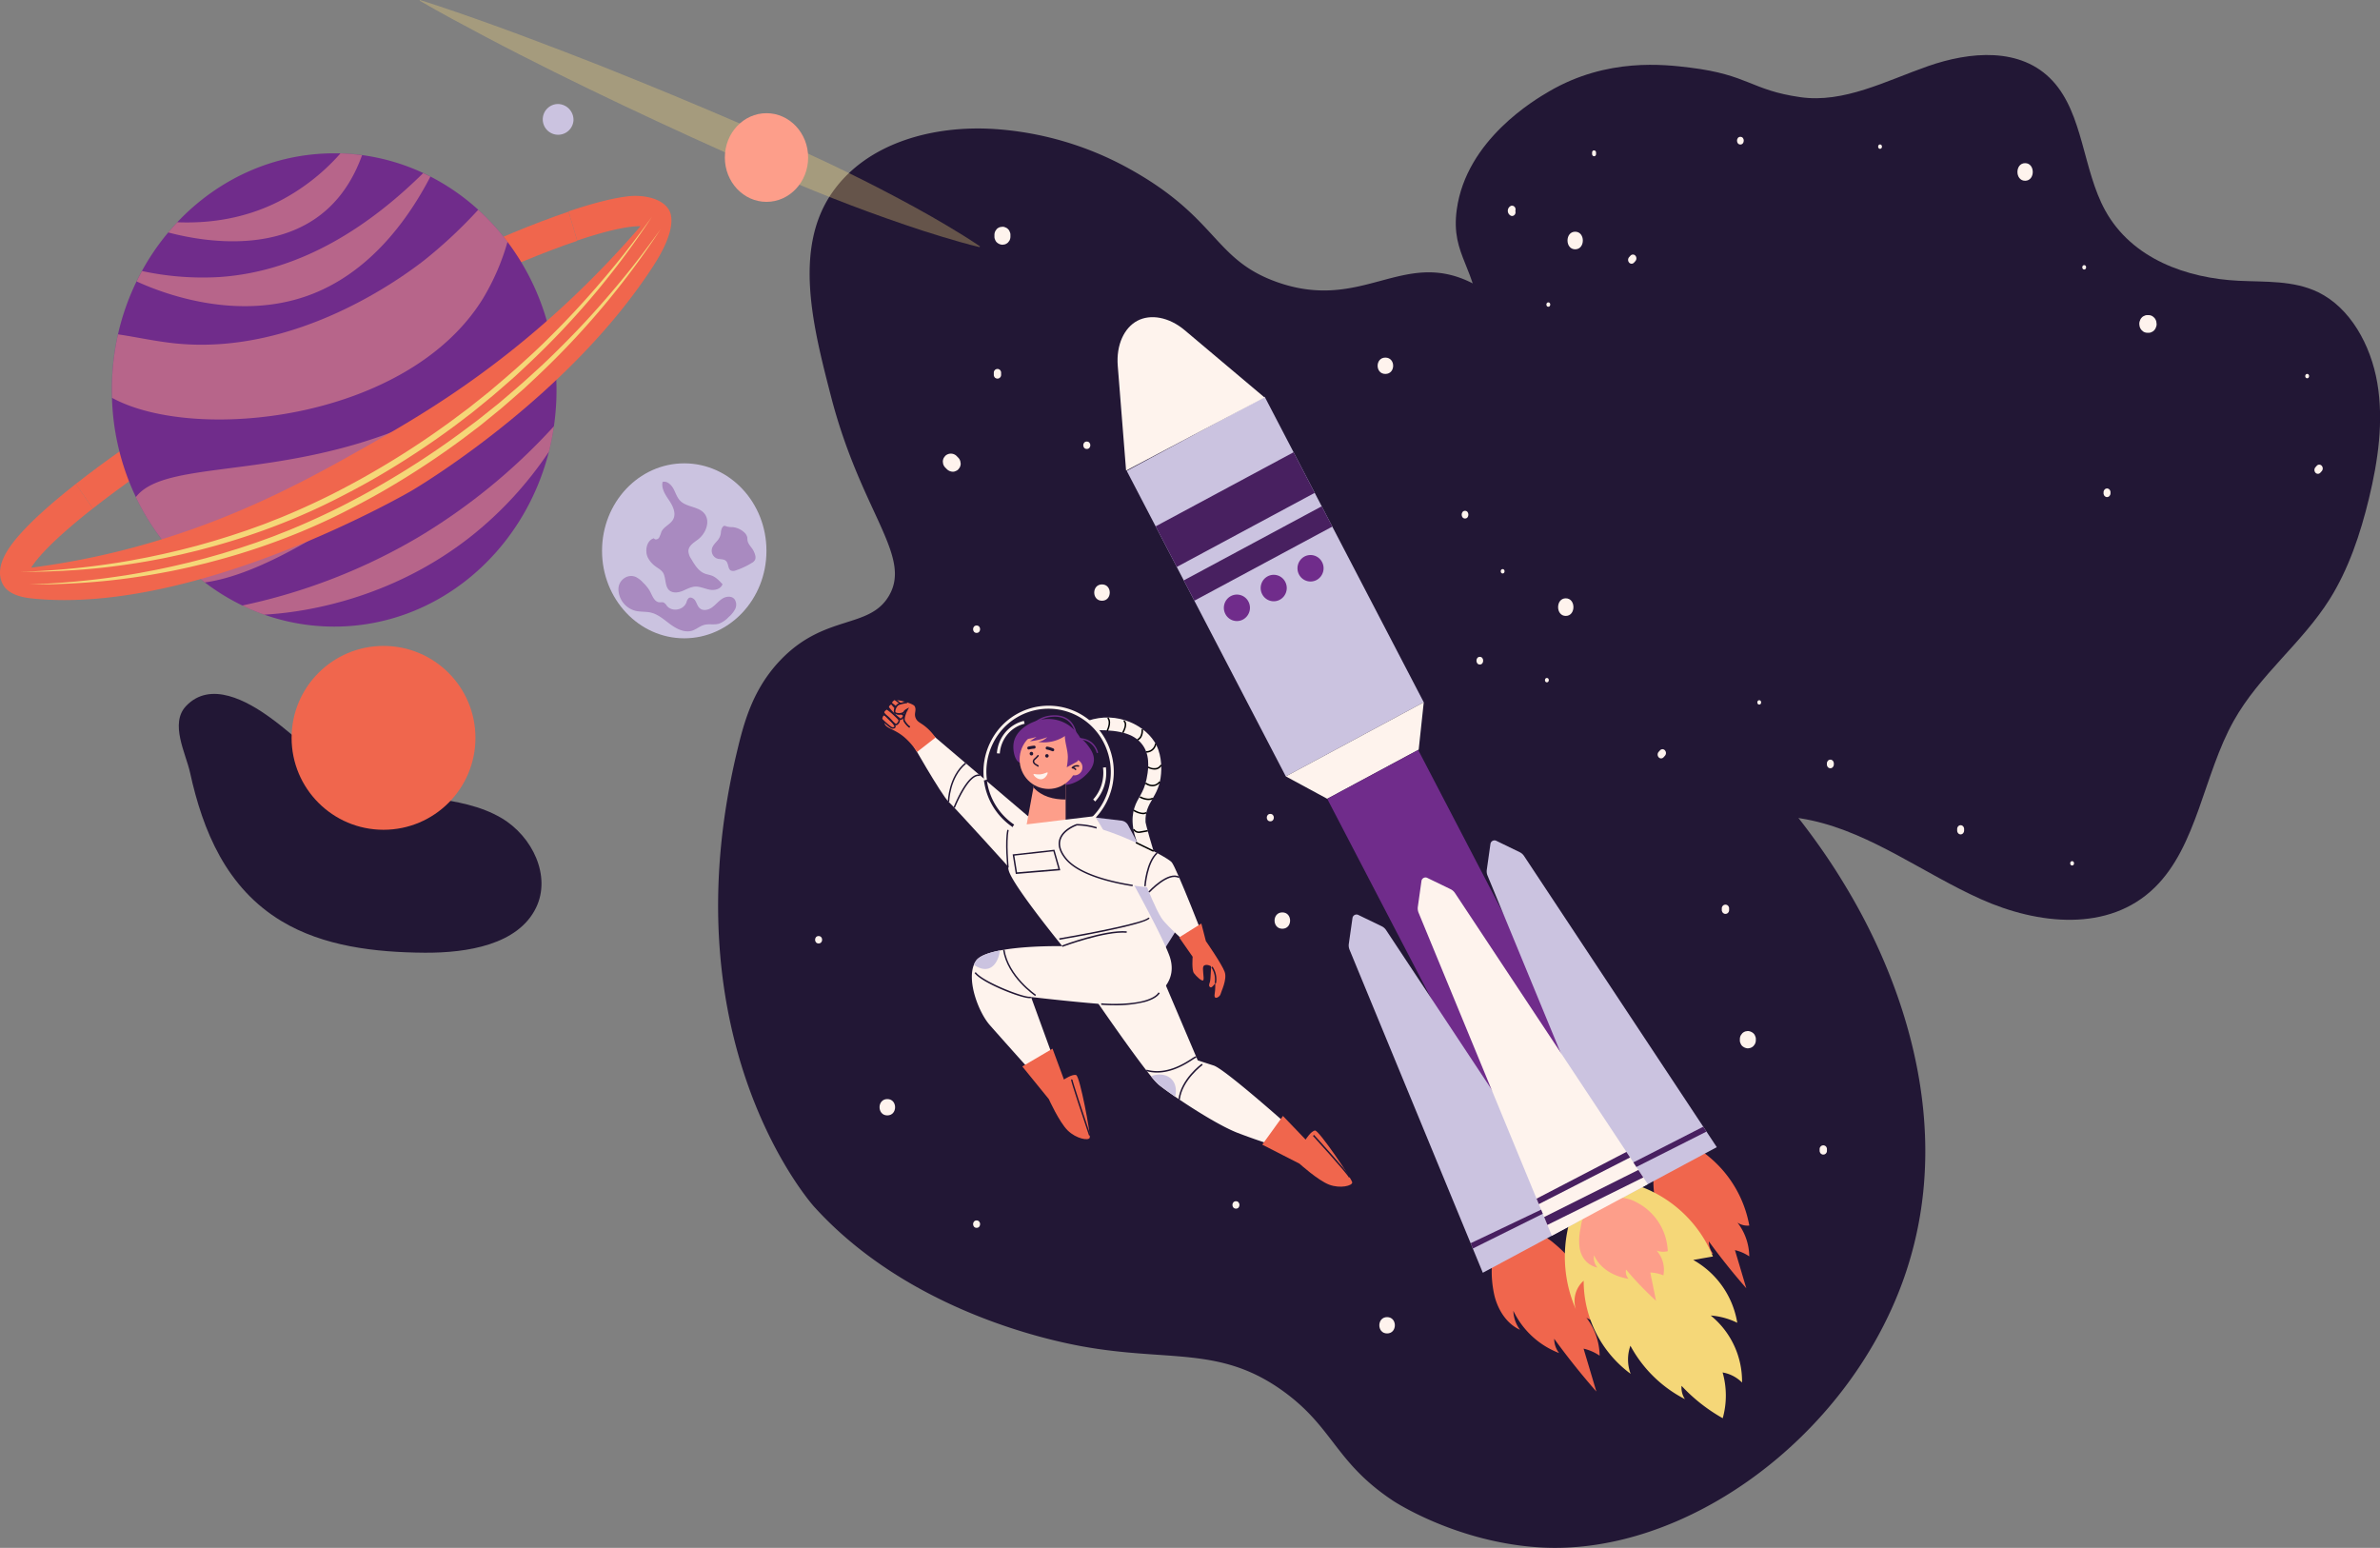 <svg id="Layer_1" data-name="Layer 1" xmlns="http://www.w3.org/2000/svg" viewBox="0 0 1165.54 758"><rect x="0" y="0" width="1165.54" height="758" fill="#808080" stroke="none"/><path d="M366.4,393c3.26-13.6,7.5-30.43,21.41-44.89,21.64-22.49,43.3-14.94,52.95-31.28,11.6-19.65-13.67-40.91-28.35-97.76-8.75-33.9-18.71-72.48.85-100.13,17.25-24.38,49.82-32.69,79.32-30.75a157.64,157.64,0,0,1,65.11,19c44.71,24.5,41.67,45,73.71,56.14,41.38,14.32,61.1-16.54,94.63.11,29.73,14.76,40.76,54.24,46.21,74.67,12,45.08-5.09,56.15,8.81,86,13.4,28.79,33.82,28.27,73.1,65.45,0,0,30.44,28.83,53.77,67.21C918.4,474,970.43,559.62,937.6,651.63,909.81,729.48,830,787.55,758.66,782.72,717.93,780,687.77,760,687.77,760c-28.43-18.84-29.14-35.71-53.58-53.5-31.2-22.72-56.32-14.34-99.4-22.3-15.42-2.85-84.42-17.27-130.6-68.23C404.19,616,332.07,536.38,366.4,393Z" transform="translate(-5.46 -25)" fill="#221735"/><path d="M495.57,206.79a1.29,1.29,0,0,0-.37-.58,1.36,1.36,0,0,0-.57-.38,1.34,1.34,0,0,0-.69-.15l-.48.06a1.83,1.83,0,0,0-.79.47l-.28.37a1.82,1.82,0,0,0-.24.91v1.1a1.38,1.38,0,0,0,.15.7,1.52,1.52,0,0,0,.37.59,1.34,1.34,0,0,0,.58.37,1.26,1.26,0,0,0,.69.16l.47-.06a1.82,1.82,0,0,0,.79-.47c.1-.12.19-.25.28-.37a1.74,1.74,0,0,0,.25-.92v-1.1A1.31,1.31,0,0,0,495.57,206.79Z" transform="translate(-5.46 -25)" fill="#fef3ed"/><path d="M537.69,241.23c-2.31,0-2.31,3.63,0,3.63S540,241.23,537.69,241.23Z" transform="translate(-5.46 -25)" fill="#fef3ed"/><path d="M483.73,331.31c-2.3,0-2.3,3.63,0,3.63S486,331.31,483.73,331.31Z" transform="translate(-5.46 -25)" fill="#fef3ed"/><path d="M627.56,423.58c-2.3,0-2.31,3.63,0,3.63S629.87,423.58,627.56,423.58Z" transform="translate(-5.46 -25)" fill="#fef3ed"/><path d="M406.35,483.39c-2.3,0-2.3,3.63,0,3.63S408.66,483.39,406.35,483.39Z" transform="translate(-5.46 -25)" fill="#fef3ed"/><path d="M610.74,613.25c-2.3,0-2.31,3.63,0,3.63S613,613.25,610.74,613.25Z" transform="translate(-5.46 -25)" fill="#fef3ed"/><path d="M483.73,622.65c-2.3,0-2.3,3.63,0,3.63S486,622.65,483.73,622.65Z" transform="translate(-5.46 -25)" fill="#fef3ed"/><path d="M715,245c-2.3,0-2.3,3.63,0,3.63S717.34,245,715,245Z" transform="translate(-5.46 -25)" fill="#fef3ed"/><path d="M852.08,469.12a1.29,1.29,0,0,0-.37-.58,1.36,1.36,0,0,0-.57-.38,1.34,1.34,0,0,0-.69-.15l-.48.06a1.75,1.75,0,0,0-.78.47c-.1.12-.19.24-.28.37a1.73,1.73,0,0,0-.25.91v.86a1.31,1.31,0,0,0,.16.7,1.67,1.67,0,0,0,.94,1,1.35,1.35,0,0,0,.69.16l.48-.07a1.75,1.75,0,0,0,.78-.47l.28-.36a1.77,1.77,0,0,0,.25-.92v-.86A1.31,1.31,0,0,0,852.08,469.12Z" transform="translate(-5.46 -25)" fill="#fef3ed"/><path d="M772.18,393.94a1.67,1.67,0,0,0-.94-1,1.4,1.4,0,0,0-.69-.16l-.48.07a1.78,1.78,0,0,0-.79.47l-.28.36a1.86,1.86,0,0,0-.24.92v.86a1.41,1.41,0,0,0,.15.7,1.38,1.38,0,0,0,.37.58,1.4,1.4,0,0,0,.58.38,1.34,1.34,0,0,0,.69.15l.47-.06a1.78,1.78,0,0,0,.79-.47l.28-.37a1.82,1.82,0,0,0,.24-.91v-.86A1.41,1.41,0,0,0,772.18,393.94Z" transform="translate(-5.46 -25)" fill="#fef3ed"/><path d="M900,587a1.52,1.52,0,0,0-.37-.59,1.29,1.29,0,0,0-.58-.37,1.26,1.26,0,0,0-.69-.16l-.47.06a1.82,1.82,0,0,0-.79.47c-.1.12-.19.25-.28.37a1.84,1.84,0,0,0-.25.92v.85a1.41,1.41,0,0,0,.16.7,1.67,1.67,0,0,0,.94,1,1.4,1.4,0,0,0,.69.16l.48-.07a1.74,1.74,0,0,0,.79-.47l.28-.36a1.86,1.86,0,0,0,.24-.92v-.85A1.38,1.38,0,0,0,900,587Z" transform="translate(-5.46 -25)" fill="#fef3ed"/><path d="M865,532.36a3.14,3.14,0,0,0-.81-1.29,4.45,4.45,0,0,0-2.79-1.17l-1,.15a3.94,3.94,0,0,0-1.74,1l-.61.81a4,4,0,0,0-.54,2v.53a3,3,0,0,0,.34,1.54,3.08,3.08,0,0,0,.81,1.29,4.45,4.45,0,0,0,2.78,1.17l1-.15a3.94,3.94,0,0,0,1.74-1l.61-.81a4,4,0,0,0,.54-2v-.53A3,3,0,0,0,865,532.36Z" transform="translate(-5.46 -25)" fill="#fef3ed"/><path d="M684.75,670c-5.06,0-5.07,8,0,8S689.83,670,684.75,670Z" transform="translate(-5.46 -25)" fill="#fef3ed"/><path d="M440,563.22c-5.07,0-5.08,8,0,8S445.07,563.22,440,563.22Z" transform="translate(-5.46 -25)" fill="#fef3ed"/><path d="M633.45,471.81c-5.07,0-5.08,8,0,8S638.52,471.81,633.45,471.81Z" transform="translate(-5.46 -25)" fill="#fef3ed"/><path d="M545.13,311.19c-5.06,0-5.07,8,0,8S550.2,311.19,545.13,311.19Z" transform="translate(-5.46 -25)" fill="#fef3ed"/><path d="M741.11,318c-5.07,0-5.07,8,0,8S746.18,318,741.11,318Z" transform="translate(-5.46 -25)" fill="#fef3ed"/><path d="M475.75,250.9a4,4,0,0,0-1-1.76l-.84-.86a4,4,0,0,0-5.57,0l-.61.81a4,4,0,0,0-.54,2c.05.35.09.71.14,1.06a4.12,4.12,0,0,0,1,1.77l.84.85A4.31,4.31,0,0,0,472,256a2.92,2.92,0,0,0,1.51-.34,3,3,0,0,0,1.27-.83l.61-.81a3.94,3.94,0,0,0,.54-2Z" transform="translate(-5.46 -25)" fill="#fef3ed"/><path d="M499.94,138.5a2.86,2.86,0,0,0-.81-1.28,3,3,0,0,0-1.27-.83,2.89,2.89,0,0,0-1.51-.34l-1.05.14a3.89,3.89,0,0,0-1.73,1L493,138a4,4,0,0,0-.54,2v.86a3.13,3.13,0,0,0,.34,1.54,3,3,0,0,0,.82,1.28,4.25,4.25,0,0,0,2.78,1.17l1-.14a3.87,3.87,0,0,0,1.74-1c.21-.27.41-.54.62-.8a4.09,4.09,0,0,0,.53-2V140A3,3,0,0,0,499.94,138.5Z" transform="translate(-5.46 -25)" fill="#fef3ed"/><path d="M683.91,200.12c-5.06,0-5.07,8,0,8S689,200.12,683.91,200.12Z" transform="translate(-5.46 -25)" fill="#fef3ed"/><path d="M737.36,659.64c1.78,7,6,13.66,12.5,16.57a16.07,16.07,0,0,1-3.27-9.27A41.28,41.28,0,0,0,769,687.61a11.28,11.28,0,0,1-2.41-7q9.72,13.39,20.64,25.83l-6.26-21a23,23,0,0,1,7.86,3.45,31,31,0,0,0-6.5-18.64,10,10,0,0,0,6.53,1.64,63.77,63.77,0,0,0-22.31-38,27.55,27.55,0,0,0-9.17-5.31c-6-1.82-12.71.19-17.26,4.42S736,640.73,736,646.38A52.76,52.76,0,0,0,737.36,659.64Z" transform="translate(-5.46 -25)" fill="#f0664d"/><path d="M816.39,614.29c1.58,6.19,5.34,12.13,11.1,14.7a14.24,14.24,0,0,1-2.9-8.22,36.62,36.62,0,0,0,19.89,18.35,10,10,0,0,1-2.15-6.19q8.64,11.88,18.33,22.93l-5.55-18.66a20.55,20.55,0,0,1,7,3.06,27.48,27.48,0,0,0-5.78-16.55,8.83,8.83,0,0,0,5.8,1.45,56.72,56.72,0,0,0-19.8-33.73,24.46,24.46,0,0,0-8.15-4.71c-5.32-1.62-11.29.17-15.33,3.92s-3.66,6.85-3.67,11.87A47.55,47.55,0,0,0,816.39,614.29Z" transform="translate(-5.46 -25)" fill="#f0664d"/><path d="M777.21,666.18a13.18,13.18,0,0,1,3.81-14,56.48,56.48,0,0,0,23,45.59,20,20,0,0,1-.11-13.76,63,63,0,0,0,26.72,26.17,10.09,10.09,0,0,1-1.67-6.52,83.79,83.79,0,0,0,20.16,15.85,41.21,41.21,0,0,0-.06-22.41,17.64,17.64,0,0,1,9.52,4.94,41.52,41.52,0,0,0-15.34-32.82,35.43,35.43,0,0,1,13,3.56A43.31,43.31,0,0,0,834.67,642l9.66-1.69a61.47,61.47,0,0,0-34.15-33.77c-2.63-1-5.47-1.87-8.25-1.4a17.65,17.65,0,0,0-6.09,2.73q-6.55,4.06-12.81,8.6c-3.15,2.28-8.41,4.76-9.4,8.73a64.36,64.36,0,0,0-.8,26.65A63.23,63.23,0,0,0,777.21,666.18Z" transform="translate(-5.46 -25)" fill="#f5d778"/><polygon points="619.35 194.29 697.25 343.91 629.69 380.2 551.79 230.59 619.35 194.29" fill="#cbc3e0"/><polygon points="697.25 343.91 629.69 380.2 649.97 391.17 694.76 367.11 697.25 343.91" fill="#fef3ed"/><path d="M562.46,182.08h0c-6.38,3.37-10.44,11.71-9.61,22.09l4.08,51.27,67.81-35.79-39-32.86C577.89,180.14,568.84,178.71,562.46,182.08Z" transform="translate(-5.46 -25)" fill="#fef3ed"/><polygon points="782.62 536.48 738.09 560.4 649.97 391.17 694.51 367.25 782.62 536.48" fill="#702c8b"/><path d="M667.82,474.45,666,487.21a5.62,5.62,0,0,0,.36,2.87l65.27,158.2,47-25.23L684.26,480.47a5.44,5.44,0,0,0-2.17-1.89L670.55,473A2,2,0,0,0,667.82,474.45Z" transform="translate(-5.46 -25)" fill="#cbc3e0"/><path d="M735.38,438.16l-1.8,12.76a5.51,5.51,0,0,0,.36,2.87L799.21,612l47-25.23L751.82,444.18a5.43,5.43,0,0,0-2.17-1.89l-11.54-5.6A2,2,0,0,0,735.38,438.16Z" transform="translate(-5.46 -25)" fill="#cbc3e0"/><path d="M779,635.84c.67,4.63,3.52,8.74,8.79,9.92a7.21,7.21,0,0,1-1.67-6c2.73,6,8.91,10.21,16.89,11.49a5.09,5.09,0,0,1-1.23-4.54A163.27,163.27,0,0,0,816.45,662l-2.8-13.83a17.42,17.42,0,0,1,6.4,1.39,14,14,0,0,0-3.32-12.14,9.07,9.07,0,0,0,5.47.29,28.06,28.06,0,0,0-14.63-23.57,18.37,18.37,0,0,0-7.32-2.51c-5-.48-11.07,1.78-15.56,5.31s-4.56,5.91-5.27,9.85A28.47,28.47,0,0,0,779,635.84Z" transform="translate(-5.46 -25)" fill="#fd9e8a"/><path d="M701.6,456.3l-1.8,12.77a5.63,5.63,0,0,0,.36,2.87l65.27,158.2,47-25.24L718,462.33a5.53,5.53,0,0,0-2.17-1.9l-11.54-5.59A2,2,0,0,0,701.6,456.3Z" transform="translate(-5.46 -25)" fill="#fef3ed"/><polygon points="633.5 221.47 643.85 241.35 576.29 277.64 565.94 257.76 633.5 221.47" fill="#482060"/><polygon points="647.28 247.93 652.46 257.88 584.9 294.17 579.72 284.22 647.28 247.93" fill="#482060"/><path d="M616.85,319.62a6.54,6.54,0,0,1-2.66,8.76,6.33,6.33,0,0,1-8.63-2.7,6.53,6.53,0,0,1,2.66-8.76A6.35,6.35,0,0,1,616.85,319.62Z" transform="translate(-5.46 -25)" fill="#702c8b"/><path d="M634.87,309.94a6.53,6.53,0,0,1-2.66,8.76,6.34,6.34,0,0,1-8.62-2.7,6.52,6.52,0,0,1,2.66-8.76A6.32,6.32,0,0,1,634.87,309.94Z" transform="translate(-5.46 -25)" fill="#702c8b"/><path d="M652.9,300.25a6.54,6.54,0,0,1-2.66,8.77,6.35,6.35,0,0,1-8.63-2.7,6.56,6.56,0,0,1,2.66-8.77A6.35,6.35,0,0,1,652.9,300.25Z" transform="translate(-5.46 -25)" fill="#702c8b"/><polygon points="756.2 595.99 802.33 572.92 804.76 576.6 757.79 599.86 756.2 595.99" fill="#482060"/><polygon points="752.48 586.99 796.49 564.1 798.29 566.82 753.59 589.67 752.48 586.99" fill="#482060"/><polygon points="799.9 569.24 834.11 551.76 835.69 554.15 801.37 571.47 799.9 569.24" fill="#482060"/><polygon points="720.22 608.81 754.71 592.38 755.53 594.39 721.29 611.4 720.22 608.81" fill="#482060"/><path d="M542.2,425.39l12.43,1.48a4.3,4.3,0,0,1,3.3,2.27l25.67,48.11-8.07,12.86Z" transform="translate(-5.46 -25)" fill="#cbc3e0"/><path d="M538.18,390c1.18,1.59,2.84,3.82,3,6.61.16,4-2.93,6.93-4.3,8.23-3.51,3.34-9.51,5.91-13.86,3.77-.73-.36-.46-.39-2.83-2.4-4.93-4.21-9.66-8.17-14.11-7.73a2.69,2.69,0,0,1-1.16,0c-2.46-.75-3.7-6.16-3-9.94,1.26-6.38,8.68-10.66,14.92-11.35a17.83,17.83,0,0,1,17.59,9.09A17.68,17.68,0,0,1,538.18,390Z" transform="translate(-5.46 -25)" fill="#702c8b"/><path d="M502.12,452.61S473.58,421,470,417.62s-19-30.55-19-30.55l5.66-6.79,61.15,52Z" transform="translate(-5.46 -25)" fill="#fef3ed"/><path d="M638.58,578.18l-5.29,9s-3.53-1-8.86-2.8c-3.63-1.21-8.09-2.77-12.84-4.59-7.75-3-19.83-10.45-28.68-16.43h0l-2-1.33c-3.63-2.5-6.53-4.63-8.07-5.88a32,32,0,0,1-3.72-4.1c-.7-.87-1.46-1.84-2.28-2.89-7-9-17.57-24.12-23.44-32.59-2.62-3.78-4.31-6.24-4.31-6.24l34.81-8.65,2.52,5.91,14.85,34.92h0l.74,1.74s2.13.72,7.81,2.54c4.18,1.35,23.06,17.6,32.82,26.16C636.23,576.08,638.58,578.18,638.58,578.18Z" transform="translate(-5.46 -25)" fill="#fef3ed"/><path d="M501.4,430.06a32.43,32.43,0,0,1-14.09-23l1.42-.19a30.92,30.92,0,0,0,13.46,22Z" transform="translate(-5.46 -25)" fill="#221735"/><path d="M518.93,435.42a32.05,32.05,0,0,1-17.53-5.36l.79-1.22a31.7,31.7,0,0,0,3,1.79,29.86,29.86,0,0,0,23.26,1.77A30.4,30.4,0,0,0,546.16,417a31.21,31.21,0,0,0,1.75-23.63,30.61,30.61,0,0,0-15.21-18A30.29,30.29,0,0,0,491.76,389a31.23,31.23,0,0,0-3,17.83l-1.42.19a32.57,32.57,0,0,1,3.18-18.67,31.7,31.7,0,0,1,42.86-14.31,32.06,32.06,0,0,1,15.92,18.8,32.66,32.66,0,0,1-1.83,24.73,31.84,31.84,0,0,1-18.52,16.17A31.31,31.31,0,0,1,518.93,435.42Z" transform="translate(-5.46 -25)" fill="#fef3ed"/><polygon points="521.87 380.05 521.87 403.91 502.75 403.91 507.14 380.05 521.87 380.05" fill="#fd9e8a"/><path d="M527.32,416.54V405.05H512.59l-1,5.59C515.62,415.09,521.42,416.54,527.32,416.54Z" transform="translate(-5.46 -25)" fill="#221735"/><path d="M576.46,507.61a19.78,19.78,0,0,1-3.38,3.59,27.37,27.37,0,0,1-7.11,4.15h0a25.78,25.78,0,0,1-7.28,1.85,114.55,114.55,0,0,1-13.93-.52l-1.3-.1c-14.48-1.16-33.07-3.34-33.07-3.34l9.45,25.93,3.69,10.13-9.59,4.34-6.45-7.21c-5.78-6.46-13.88-15.53-17.35-19.49-5.26-6-11.14-21-7.73-29.5a9.7,9.7,0,0,1,1-1.89c1.61-2.41,6.16-4,11.7-5.1l2-.35c12.47-2.08,28.6-1.76,28.6-1.76s-24.5-30-26.28-37.15a12.23,12.23,0,0,1-.24-1.31.28.28,0,0,0,0-.06c0-.2-.06-.41-.08-.63s-.06-.76-.08-1.16V448c-.32-7.49,2.76-18.21,2.85-18.54h0l6.45-.77,4.64-.56,14.43-1.75,14.43-1.74h0c.1.17,1.55,2.67,3.81,6.64,3.7,6.46,9.57,16.82,15.37,27.45,7.52,13.77,14.91,28,17.27,34.68C580.24,499.19,579.11,503.93,576.46,507.61Z" transform="translate(-5.46 -25)" fill="#fef3ed"/><path d="M532.83,428.83s-14.83,4.87-5.51,16.5,39.87,14.16,39.87,14.16,4.26,10.82,7.11,15.15,14.91,14.49,14.91,14.49l6.75-2.22s-14.25-36.8-16.71-39.69S545.7,428.46,532.83,428.83Z" transform="translate(-5.46 -25)" fill="#fef3ed"/><path d="M560.11,459c-9.53-1.48-26.48-5.19-33.06-13.4-2.75-3.42-3.71-6.62-2.87-9.51,1.51-5.2,8.25-7.48,8.54-7.57l.1,0a35.21,35.21,0,0,1,9.77,1.55l-.18.7a34.81,34.81,0,0,0-9.52-1.52c-.6.21-6.68,2.45-8,7.07-.77,2.65.15,5.62,2.73,8.85,6.43,8,23.19,11.67,32.61,13.13Z" transform="translate(-5.46 -25)" fill="#221735"/><path d="M525.76,488.69l-.24-.68c.85-.32,21.11-7.87,31.74-6.94l-.06.72C546.73,480.89,526,488.61,525.76,488.69Z" transform="translate(-5.46 -25)" fill="#221735"/><path d="M506.1,547.25l13,16s5.07,11.24,9.24,15.34,10.26,5.15,10.79,3.57-4.81-30-6.63-30.67-6,2.17-6,2.17l-5.59-15.12Z" transform="translate(-5.46 -25)" fill="#f0664d"/><path d="M623.62,585.54l18.24,9.33s9.09,8.22,14.52,10.27,11.44.53,11.29-1.13-16.26-25.52-18.19-25.38-4.63,4.43-4.63,4.43l-11.1-11.57Z" transform="translate(-5.46 -25)" fill="#f0664d"/><path d="M454.53,393.27a31.8,31.8,0,0,0-6.16-7.21c-5.3-4.55-9.81-4.26-9.81-7.58,0-1.26,4.83-10.38,6.35-10.52s7.74,1.69,8.43,2.81c1.22,2-.59,3.69.69,6.17.83,1.62,2,1.87,4.19,3.54a24.61,24.61,0,0,1,5.37,5.72Z" transform="translate(-5.46 -25)" fill="#f0664d"/><path d="M438,375s-1.15,1.65-.77,2.2,4.42,4.27,5.19,4.26,1.32-.08,1.32-.79S440.19,375,438,375Z" transform="translate(-5.46 -25)" fill="#f0664d"/><path d="M438.32,374.28c-.55-.95.86-1.81,1.24-2.12s6.2,4.71,6.27,5.58-1.16,2.2-1.7,2.12S439.1,375.62,438.32,374.28Z" transform="translate(-5.46 -25)" fill="#f0664d"/><path d="M440.6,371.64c-.55-.95.85-1.81,1.24-2.12s6.19,4.71,6.27,5.58-1.16,2.2-1.7,2.12S441.38,373,440.6,371.64Z" transform="translate(-5.46 -25)" fill="#f0664d"/><path d="M442.14,369.59c-.55-.95.85-1.81,1.24-2.12s6.19,4.72,6.27,5.58-1.16,2.2-1.7,2.12S442.92,370.93,442.14,369.59Z" transform="translate(-5.46 -25)" fill="#f0664d"/><path d="M449.7,369s-4,.52-4.79,1.39-2.16,3.22-.77,3.93,3.87,0,4.1-.63,1.46-1.26,1.46-1.26-2.08,4-1.38,5.59a10.26,10.26,0,0,0,2.64,3.08Z" transform="translate(-5.46 -25)" fill="#f0664d"/><path d="M442.45,381.85c-1.06,0-5.21-4-5.48-4.41-.48-.69.38-2.06.77-2.62l.11-.16H438c2.37,0,6.09,5.16,6.09,6,0,1.13-1,1.15-1.66,1.16Zm-4.24-6.45a3.06,3.06,0,0,0-.66,1.62c.43.6,4.25,4,4.9,4.11.92,0,1-.15,1-.44C443.33,380.11,440.15,375.68,438.21,375.4Z" transform="translate(-5.46 -25)" fill="#221735"/><path d="M444.18,380.23h-.1c-.72-.1-5.32-4.46-6.06-5.76h0c-.65-1.11.61-2.06,1.15-2.46l.17-.13a.57.57,0,0,1,.58,0c1,.43,6.17,4.79,6.27,5.86a2.78,2.78,0,0,1-1,2A1.7,1.7,0,0,1,444.18,380.23Zm-5.55-6.13a30.94,30.94,0,0,0,5.58,5.41,1.74,1.74,0,0,0,.64-.49,2,2,0,0,0,.63-1.25c-.18-.67-4.8-4.82-5.81-5.24l-.08.06c-.66.49-1.24,1-1,1.51Z" transform="translate(-5.46 -25)" fill="#221735"/><path d="M446.46,377.59h-.1c-.73-.1-5.32-4.46-6.07-5.76h0c-.65-1.12.62-2.06,1.16-2.46l.17-.13a.55.55,0,0,1,.57,0c1,.43,6.18,4.79,6.28,5.86a2.78,2.78,0,0,1-1,1.95A1.72,1.72,0,0,1,446.46,377.59Zm-5.55-6.14a31,31,0,0,0,5.57,5.42,1.88,1.88,0,0,0,.65-.49,2,2,0,0,0,.62-1.25c-.17-.67-4.79-4.82-5.8-5.24l-.08.06c-.67.49-1.24,1-1,1.5Z" transform="translate(-5.46 -25)" fill="#221735"/><path d="M448,375.54h-.1c-.73-.1-5.32-4.46-6.07-5.76-.64-1.11.62-2,1.16-2.46l.17-.13a.6.6,0,0,1,.58,0c1,.43,6.17,4.79,6.27,5.86a2.82,2.82,0,0,1-1,2A1.76,1.76,0,0,1,448,375.54Zm-4.51-7.7-.08.06c-.66.5-1.24,1-1,1.51h0a30.94,30.94,0,0,0,5.58,5.41,1.61,1.61,0,0,0,.64-.49,2,2,0,0,0,.63-1.25C449.12,372.41,444.5,368.26,443.49,367.84Z" transform="translate(-5.46 -25)" fill="#221735"/><path d="M450.75,381.36a10.32,10.32,0,0,1-2.76-3.21c-.51-1.16.23-3.3.82-4.67a.88.88,0,0,0-.23.32,1.63,1.63,0,0,1-1,.79,4.87,4.87,0,0,1-3.6,0,1.39,1.39,0,0,1-.76-1c-.21-1.14.76-2.74,1.43-3.49.82-.91,4.32-1.41,5-1.5l.09.72c-1.5.2-4.07.72-4.57,1.27a4.6,4.6,0,0,0-1.26,2.86.65.65,0,0,0,.38.51,4.14,4.14,0,0,0,2.88,0,1.58,1.58,0,0,0,.73-.42c.27-.74,1.49-1.38,1.63-1.45l1-.51-.52,1c-.56,1.07-1.89,4.11-1.37,5.27a9.9,9.9,0,0,0,2.53,2.94Z" transform="translate(-5.46 -25)" fill="#221735"/><path d="M449.7,369s-4,.52-4.79,1.39-2.16,3.22-.77,3.93,3.87,0,4.1-.63,1.46-1.26,1.46-1.26-2.08,4-1.38,5.59a10.26,10.26,0,0,0,2.64,3.08Z" transform="translate(-5.46 -25)" fill="#f0664d"/><path d="M598.63,496.21s-.24,8.37-.61,9.53-.84,2.28.26,2.76,3.64-4.19,3.64-4.19.6-4.83-.68-5.83S598.63,496.21,598.63,496.21Z" transform="translate(-5.46 -25)" fill="#f0664d"/><path d="M582.92,484.06l6.61,9.48s-.54,6.43.61,8,4.11,4.38,4.63,3.43-.67-5.72.07-6.82,3.21-.68,4.48.72,1.62,9.17,1,12.8,2.64,1.35,2.85.23,3.37-7.17,2.05-10.94S596,485.86,596,485.86l-2.22-8.61Z" transform="translate(-5.46 -25)" fill="#f0664d"/><ellipse cx="513.54" cy="371.92" rx="14.21" ry="14.43" fill="#fd9e8a"/><path d="M511.44,394.21a.84.84,0,0,1-1,.73.87.87,0,0,1-.72-1,.85.85,0,1,1,1.68.25Z" transform="translate(-5.46 -25)" fill="#221735"/><path d="M519,395.3a.85.85,0,1,1-.72-1A.85.85,0,0,1,519,395.3Z" transform="translate(-5.46 -25)" fill="#221735"/><path d="M535.52,401.3a3.9,3.9,0,0,1-4.4,3.36,3.94,3.94,0,0,1-3.3-4.48,3.89,3.89,0,1,1,7.7,1.12Z" transform="translate(-5.46 -25)" fill="#fd9e8a"/><path d="M533.66,399.76a3.48,3.48,0,0,0-3.33,1,.36.36,0,0,0,.23.58,1.88,1.88,0,0,1,1.34.64.35.35,0,0,0,.5.07.37.37,0,0,0,.08-.5,2.71,2.71,0,0,0-1.06-.75,2.81,2.81,0,0,1,2.14-.3.36.36,0,0,0,.4-.31A.37.37,0,0,0,533.66,399.76Z" transform="translate(-5.46 -25)" fill="#221735"/><path d="M511.6,404.12c.12-.34,1.2.29,3.25.09,2.31-.22,3.41-1.26,3.65-.88s-.92,2.88-2.81,3.26C513.53,407,511.42,404.65,511.6,404.12Z" transform="translate(-5.46 -25)" fill="#fef3ed"/><path d="M514,399.78c-.44-.31-.94-.53-1.37-.85a1.39,1.39,0,0,1-.68-1.19c.06-.48.59-.81.91-1.11a13.47,13.47,0,0,0,1.21-1.29c.29-.35-.21-.87-.51-.51a13.8,13.8,0,0,1-1.4,1.46,2.15,2.15,0,0,0-.93,1.52c0,1.42,1.47,1.93,2.41,2.6C514,400.68,514.36,400.05,514,399.78Z" transform="translate(-5.46 -25)" fill="#221735"/><path d="M511.93,390.14a21.46,21.46,0,0,0-2.87.47.75.75,0,0,0-.5.9.73.73,0,0,0,.88.5c.44-.1.87-.19,1.31-.26l.33-.06.16,0h0l.68-.08a.78.78,0,0,0,.5-.21.73.73,0,0,0,.21-.52A.72.72,0,0,0,511.93,390.14Z" transform="translate(-5.46 -25)" fill="#221735"/><path d="M511.29,391.66Z" transform="translate(-5.46 -25)" fill="#221735"/><path d="M521.39,391.57a13,13,0,0,0-2.93-.93.76.76,0,0,0-.55.07.73.73,0,0,0,.17,1.33,12.63,12.63,0,0,1,1.38.34c.22.07.44.14.66.23l.33.13.15.06c-.19-.06,0,0,.06,0a.72.72,0,0,0,1-.26A.75.75,0,0,0,521.39,391.57Z" transform="translate(-5.46 -25)" fill="#221735"/><path d="M551.23,517.31c-2.32,0-4.55-.09-6.52-.26l.06-.72c6.27.52,15.23.31,21.08-1.32s6.89-3.95,6.91-4l.66.28c0,.11-1.15,2.67-7.38,4.4A59.46,59.46,0,0,1,551.23,517.31Z" transform="translate(-5.46 -25)" fill="#221735"/><path d="M498.76,449.93c-.05-.51-1.29-12.62,0-18.59l.69.16c-1.27,5.85,0,18.23,0,18.36Z" transform="translate(-5.46 -25)" fill="#221735"/><path d="M495.08,394l-1.43-.11a18,18,0,0,1,4.62-10.79,17.25,17.25,0,0,1,8.62-5.09l.34,1.41a15.84,15.84,0,0,0-7.92,4.67A16.52,16.52,0,0,0,495.08,394Z" transform="translate(-5.46 -25)" fill="#fef3ed"/><path d="M541.81,417.5l-1-1a19.38,19.38,0,0,0,3.89-6.59,19.92,19.92,0,0,0,.93-9l1.41-.19a21.29,21.29,0,0,1-1,9.71A21,21,0,0,1,541.81,417.5Z" transform="translate(-5.46 -25)" fill="#fef3ed"/><path d="M601,506.49l-.7-.1a10.5,10.5,0,0,0-1.61-7.61l.55-.47A11.11,11.11,0,0,1,601,506.49Z" transform="translate(-5.46 -25)" fill="#221735"/><path d="M568.4,462.08l-.52-.5c.4-.43,9.74-10.44,15.22-7.21l-.36.63C577.75,452.06,568.5,462,568.4,462.08Z" transform="translate(-5.46 -25)" fill="#221735"/><path d="M566.54,459l-.71-.05c0-.48.83-11.75,6-16.5l.48.55C567.36,447.54,566.55,458.89,566.54,459Z" transform="translate(-5.46 -25)" fill="#221735"/><path d="M470.34,417.62h-.71c0-.13.22-12.34,8.51-19.14l.45.56C470.56,405.63,470.34,417.51,470.34,417.62Z" transform="translate(-5.46 -25)" fill="#221735"/><path d="M473.1,420.62l-.67-.27c.28-.72,6.94-17.5,13-16l-.17.71c-2.78-.69-5.93,3.53-8.07,7.18A67.83,67.83,0,0,0,473.1,420.62Z" transform="translate(-5.46 -25)" fill="#221735"/><path d="M524.3,485.21l-.11-.72c16.83-2.86,42.35-7.94,43.64-10.17l.62.37C566.57,477.93,528.63,484.48,524.3,485.21Z" transform="translate(-5.46 -25)" fill="#221735"/><path d="M512.41,512.74c-.14-.09-13.74-9.35-15.73-22.57l.71-.11c1.94,12.9,15.28,22,15.41,22.08Z" transform="translate(-5.46 -25)" fill="#221735"/><path d="M509.59,513.8h-.3c-4.81-.3-23.13-7.6-26.55-12.3l.57-.43c3.14,4.3,20.78,11.43,25.73,12,.9.1,1.07,0,1.07,0l.52.5A1.38,1.38,0,0,1,509.59,513.8Z" transform="translate(-5.46 -25)" fill="#221735"/><path d="M572.14,550.25a20.22,20.22,0,0,1-5.35-.72l.19-.7c9.47,2.61,18-2.83,22.09-5.44a10.2,10.2,0,0,1,2.16-1.21l.17.7a12,12,0,0,0-1.95,1.13C586.05,546.18,579.66,550.25,572.14,550.25Z" transform="translate(-5.46 -25)" fill="#221735"/><path d="M583.27,563.43l-.71-.09c1.18-9.85,11-17.13,11.46-17.43l.42.59C594.34,546.57,584.42,553.9,583.27,563.43Z" transform="translate(-5.46 -25)" fill="#221735"/><path d="M538.8,581.13c-2.71-8-9-26.78-8.84-27.56l.7.15c.06.9,5.3,16.75,8.81,27.17Z" transform="translate(-5.46 -25)" fill="#221735"/><path d="M666.07,601.66c-1.26-2.44-17.47-20.22-17.63-20.4l.53-.5c.67.74,16.43,18,17.73,20.56Z" transform="translate(-5.46 -25)" fill="#221735"/><path d="M450.75,381.36a10.32,10.32,0,0,1-2.76-3.21c-.51-1.16.23-3.3.82-4.67a.88.88,0,0,0-.23.32,1.63,1.63,0,0,1-1,.79,4.87,4.87,0,0,1-3.6,0,1.39,1.39,0,0,1-.76-1c-.21-1.14.76-2.74,1.43-3.49.82-.91,4.32-1.41,5-1.5l.09.72c-1.5.2-4.07.72-4.57,1.27a4.6,4.6,0,0,0-1.26,2.86.65.65,0,0,0,.38.51,4.14,4.14,0,0,0,2.88,0,1.58,1.58,0,0,0,.73-.42c.27-.74,1.49-1.38,1.63-1.45l1-.51-.52,1c-.56,1.07-1.89,4.11-1.37,5.27a9.9,9.9,0,0,0,2.53,2.94Z" transform="translate(-5.46 -25)" fill="#221735"/><path d="M502.92,453l-1.54-9.61,20.46-2.27,2.87,10.06Zm-.71-9,1.31,8.19,20.26-1.7-2.46-8.61Z" transform="translate(-5.46 -25)" fill="#221735"/><path d="M513.89,388.32A8.29,8.29,0,0,0,518.3,386a33.15,33.15,0,0,1-8.48,2l3.24-2.15a33.19,33.19,0,0,1-5.28,1.16c-.61.08-1.37.06-1.63-.5a8.29,8.29,0,0,1,4.14-3.84,19,19,0,0,1,5.53-1.38,23.43,23.43,0,0,1,6.74-.1,11.65,11.65,0,0,1,4.22,1.49c.49.29,1.47.8,1.53,1.45s-1,1.11-1.44,1.38a18.51,18.51,0,0,1-8.11,2.92A17.66,17.66,0,0,1,513.89,388.32Z" transform="translate(-5.46 -25)" fill="#702c8b"/><path d="M532.53,389.74a11.58,11.58,0,0,1,.9,7.32,1.48,1.48,0,0,1-.95,1.17l-4.6,2.51a28.8,28.8,0,0,0,.52-5.23c-.09-3.39-1.36-6.64-1.46-10a3,3,0,0,1,.48-2.05.88.88,0,0,1,1.37-.12c.36.46.51,1.11.84,1.61.47.72,1,1.4,1.46,2.13A20.4,20.4,0,0,1,532.53,389.74Z" transform="translate(-5.46 -25)" fill="#702c8b"/><path d="M542.59,393.79a8.58,8.58,0,0,0-9.4-6.53l-.08-.72a9.62,9.62,0,0,1,7.13,2.12,9.73,9.73,0,0,1,3,4.95Z" transform="translate(-5.46 -25)" fill="#702c8b"/><path d="M532.76,386.66l-.72,0a10.79,10.79,0,0,0-2.66-7.81c-3.36-3.54-8.22-2.9-9.82-2.69a14.09,14.09,0,0,0-7.67,3.65l-.48-.54a14.8,14.8,0,0,1,8.06-3.83c4.52-.59,8,.39,10.42,2.91A11.52,11.52,0,0,1,532.76,386.66Z" transform="translate(-5.46 -25)" fill="#702c8b"/><path d="M538.1,378c14.63-5.1,29,2.49,33.7,12,2.89,5.81,2.37,12.42,2.25,14-.92,11.63-8,13.59-7.6,23.5,0,0,0,1.22,4.27,15.44,0,2.43-4.93,1.72-4.93,1.72-6.47-11.35-6.35-19-4.83-23.93,1.58-5.19,4.56-7.17,6-14.25.6-3,2-10.11-1.22-15.55-3.91-6.59-11.72-8.38-23-8.38Z" transform="translate(-5.46 -25)" fill="#fef3ed"/><path d="M548,383.13l-.64-.3c2.09-4.52.4-6,.38-6l.43-.57C548.27,376.34,550.37,378,548,383.13Z" transform="translate(-5.46 -25)"/><path d="M555.62,384l-.62-.35c1.38-2.51,1.39-3.88,1.16-4.58a1.22,1.22,0,0,0-.52-.72l.29-.67a1.92,1.92,0,0,1,.91,1.16C557.24,380,556.83,381.77,555.62,384Z" transform="translate(-5.46 -25)"/><path d="M562.65,387.59l-.27-.68c2.43-1,2.11-4.71,2.11-4.75l.71-.07C565.22,382.26,565.58,386.39,562.65,387.59Z" transform="translate(-5.46 -25)"/><path d="M566.8,393.58v-.73a4.26,4.26,0,0,0,4.26-3.69l.71.1A5,5,0,0,1,566.8,393.58Z" transform="translate(-5.46 -25)"/><path d="M570.8,401.89a7.35,7.35,0,0,1-3.24-.89l.32-.65A5.29,5.29,0,0,0,572,401a3.35,3.35,0,0,0,1.79-1.53l.64.3a3.94,3.94,0,0,1-2.18,1.92A4.38,4.38,0,0,1,570.8,401.89Z" transform="translate(-5.46 -25)"/><path d="M569.83,410.07a6.41,6.41,0,0,1-3.59-1.27l.39-.61c4.13,2.82,6.43-.42,6.53-.56l.58.41A5.05,5.05,0,0,1,569.83,410.07Z" transform="translate(-5.46 -25)"/><path d="M567.68,416.81a9.58,9.58,0,0,1-4.17-1.25l.36-.63a9.48,9.48,0,0,0,3.85,1.15c1.6,0,1.91-.41,1.91-.42l.64.34c-.09.18-.51.79-2.54.81Z" transform="translate(-5.46 -25)"/><path d="M565.23,423.73a10.55,10.55,0,0,1-4.77-1.62l.38-.61s3.8,2.38,5.79,1.16l.37.62A3.38,3.38,0,0,1,565.23,423.73Z" transform="translate(-5.46 -25)"/><path d="M563.18,432.9a3.21,3.21,0,0,1-2.85-1.63l.64-.33-.32.17.32-.17a2.52,2.52,0,0,0,2.71,1.2c2.18-.34,3.77-.67,3.79-.67l.14.71s-1.62.33-3.82.68A4.35,4.35,0,0,1,563.18,432.9Z" transform="translate(-5.46 -25)"/><polygon points="564.8 417.15 556.11 412.94 556.42 412.28 565.11 416.5 564.8 417.15"/><path d="M495.08,490.46c-.35,3.8-2.24,7.76-5.42,8.79-2.3.74-5-.15-7.27-1.8a9.7,9.7,0,0,1,1-1.89C485,493.15,489.54,491.54,495.08,490.46Z" transform="translate(-5.46 -25)" fill="#cbc3e0"/><path d="M581,562.05c-3.63-2.5-6.53-4.63-8.07-5.88a32,32,0,0,1-3.72-4.1c2.75-1.25,6.82-1.3,9.53,1S581.66,559,581,562.05Z" transform="translate(-5.46 -25)" fill="#cbc3e0"/><path d="M181.92,408.1c22,9.16,48.76,5.48,69.17,17.53,15.2,9,24.41,28.46,16.87,43.92-8.81,18.08-33.61,22.12-54.5,22-24.33-.18-49.61-3.1-70.18-15.5-27-16.28-38.49-44.16-44.74-72.7-2.06-9.38-10.05-24.05-2-32.56,12-12.72,30.18-2.4,41.29,5.66C152.42,387,164.8,401,181.92,408.1Z" transform="translate(-5.46 -25)" fill="#221735"/><circle cx="187.82" cy="361.33" r="45.02" fill="#f0664d"/><path d="M764.14,69.73C792.52,53.15,820.64,56.59,833,58.1c28.88,3.53,29.77,11,54.1,14.48,21.33,3.07,42-8,62.49-15.17s45.57-9.56,61.08,7.19c15.06,16.25,14.77,43.53,25.77,63.48,13.18,23.9,40.26,33.18,65.25,34.41,13.2.66,26.94-.28,39.07,5.63,15.58,7.59,25.72,25.66,28.92,44.41s.36,38.17-4.09,56.59c-4.21,17.42-10,34.6-19.24,49.32-13.68,21.71-34.4,37.08-47,59.59-14.74,26.3-17.82,61.2-38.68,81.6-22.57,22.08-57.3,18.15-85.1,5.7s-53.35-32.07-82.72-38.51c-29.6-6.48-60,1.09-90.2,1.83s-63.93-8-80.14-36.59c-5.75-10.13-8.74-21.9-11.27-33.58-6.68-30.85-10.68-62.78-7.84-94.36C707.29,220.06,730.9,218.57,730,184c-.77-28.28-14.34-33.19-11.12-56.42C723.58,93.42,757.15,73.81,764.14,69.73Z" transform="translate(-5.46 -25)" fill="#221735"/><path d="M787,99.31a.82.82,0,0,0-.2-.35.84.84,0,0,0-.31-.22.63.63,0,0,0-.38-.09l-.25,0a.93.93,0,0,0-.43.27l-.15.22a1.15,1.15,0,0,0-.14.55v.73a1,1,0,0,0,.09.41.82.82,0,0,0,.2.35.68.68,0,0,0,.31.22.62.62,0,0,0,.37.09l.26,0a1,1,0,0,0,.43-.28l.15-.22a1.13,1.13,0,0,0,.13-.54v-.73A.85.85,0,0,0,787,99.31Z" transform="translate(-5.46 -25)" fill="#fef3ed"/><path d="M763.7,173.07c-1.25,0-1.25,2.16,0,2.16S765,173.07,763.7,173.07Z" transform="translate(-5.46 -25)" fill="#fef3ed"/><path d="M926.16,95.73c-1.25,0-1.25,2.16,0,2.16S927.42,95.73,926.16,95.73Z" transform="translate(-5.46 -25)" fill="#fef3ed"/><path d="M867,367.89c-1.25,0-1.26,2.16,0,2.16S868.22,367.89,867,367.89Z" transform="translate(-5.46 -25)" fill="#fef3ed"/><path d="M1020.22,446.7c-1.25,0-1.25,2.15,0,2.15S1021.47,446.7,1020.22,446.7Z" transform="translate(-5.46 -25)" fill="#fef3ed"/><path d="M1135.33,208.1c-1.25,0-1.26,2.15,0,2.15S1136.58,208.1,1135.33,208.1Z" transform="translate(-5.46 -25)" fill="#fef3ed"/><path d="M763,357c-1.25,0-1.25,2.15,0,2.15S764.29,357,763,357Z" transform="translate(-5.46 -25)" fill="#fef3ed"/><path d="M741.34,303.68c-1.25,0-1.25,2.16,0,2.16S742.59,303.68,741.34,303.68Z" transform="translate(-5.46 -25)" fill="#fef3ed"/><path d="M1026.14,154.83c-1.25,0-1.25,2.16,0,2.16S1027.39,154.83,1026.14,154.83Z" transform="translate(-5.46 -25)" fill="#fef3ed"/><path d="M857.76,92c-2.19,0-2.19,3.77,0,3.77S860,92,857.76,92Z" transform="translate(-5.46 -25)" fill="#fef3ed"/><path d="M747.6,127.09a1.74,1.74,0,0,0-2.09-1.32,2.67,2.67,0,0,0,0,4.93,1.6,1.6,0,0,0,1.31-.19,1.82,1.82,0,0,0,.78-1.12,2.19,2.19,0,0,0-.05-1.11A2,2,0,0,0,747.6,127.09Z" transform="translate(-5.46 -25)" fill="#fef3ed"/><path d="M806.34,150.2a1.59,1.59,0,0,0-1.2-.55,1.67,1.67,0,0,0-1.2.55l-.66.73a2,2,0,0,0-.5,1.33,2.07,2.07,0,0,0,.5,1.34,1.63,1.63,0,0,0,1.2.55,1.67,1.67,0,0,0,1.2-.55l.66-.73a2.07,2.07,0,0,0,.5-1.34A2,2,0,0,0,806.34,150.2Z" transform="translate(-5.46 -25)" fill="#fef3ed"/><path d="M722.92,275.15c-2.19,0-2.19,3.77,0,3.77S725.11,275.15,722.92,275.15Z" transform="translate(-5.46 -25)" fill="#fef3ed"/><path d="M730.16,346.66c-2.19,0-2.2,3.77,0,3.77S732.35,346.66,730.16,346.66Z" transform="translate(-5.46 -25)" fill="#fef3ed"/><path d="M820.81,392.45a1.64,1.64,0,0,0-1.2-.56,1.72,1.72,0,0,0-1.2.56l-.66.73a2,2,0,0,0,0,2.66,1.59,1.59,0,0,0,1.2.55,1.67,1.67,0,0,0,1.2-.55l.66-.73a2,2,0,0,0,0-2.66Z" transform="translate(-5.46 -25)" fill="#fef3ed"/><path d="M903.38,398.16a1.55,1.55,0,0,0-.35-.61,1.39,1.39,0,0,0-.55-.39,1.23,1.23,0,0,0-.65-.16l-.46.07a1.79,1.79,0,0,0-.75.48l-.26.39a2.05,2.05,0,0,0-.23.95v.45a1.64,1.64,0,0,0,.14.73,1.51,1.51,0,0,0,.35.6,1.22,1.22,0,0,0,.55.39,1.16,1.16,0,0,0,.66.16l.45-.06a1.61,1.61,0,0,0,.75-.49c.09-.13.18-.25.26-.38a1.94,1.94,0,0,0,.24-1v-.45A1.52,1.52,0,0,0,903.38,398.16Z" transform="translate(-5.46 -25)" fill="#fef3ed"/><path d="M966.83,429.66a1.65,1.65,0,0,0-1.2-.55,1.61,1.61,0,0,0-1.2.55,2,2,0,0,0-.5,1.33v.73a2,2,0,0,0,.5,1.33,1.62,1.62,0,0,0,1.2.56,1.64,1.64,0,0,0,1.2-.56,2.08,2.08,0,0,0,.5-1.33V431A2,2,0,0,0,966.83,429.66Z" transform="translate(-5.46 -25)" fill="#fef3ed"/><path d="M1038.88,265.36a1.42,1.42,0,0,0-.36-.6,1.14,1.14,0,0,0-.54-.39,1.19,1.19,0,0,0-.66-.17l-.45.07a1.61,1.61,0,0,0-.75.49l-.27.38a2.05,2.05,0,0,0-.23.95v.45a1.52,1.52,0,0,0,.15.73,1.4,1.4,0,0,0,.35.6,1.17,1.17,0,0,0,.55.39,1.15,1.15,0,0,0,.65.17l.45-.07a1.61,1.61,0,0,0,.75-.49l.27-.38a2.05,2.05,0,0,0,.23-.95v-.45A1.64,1.64,0,0,0,1038.88,265.36Z" transform="translate(-5.46 -25)" fill="#fef3ed"/><path d="M1142.45,253.08a1.65,1.65,0,0,0-1.2-.55,1.69,1.69,0,0,0-1.21.55l-.65.73a2,2,0,0,0-.5,1.33,2,2,0,0,0,.5,1.34,1.63,1.63,0,0,0,1.2.55,1.68,1.68,0,0,0,1.2-.55l.66-.73a2,2,0,0,0,0-2.67Z" transform="translate(-5.46 -25)" fill="#fef3ed"/><path d="M997.2,104.9c-5,0-5,8.62,0,8.62S1002.21,104.9,997.2,104.9Z" transform="translate(-5.46 -25)" fill="#fef3ed"/><path d="M772.25,318c-5,0-5,8.62,0,8.62S777.26,318,772.25,318Z" transform="translate(-5.46 -25)" fill="#fef3ed"/><path d="M776.86,138.47c-5,0-5,8.62,0,8.62S781.86,138.47,776.86,138.47Z" transform="translate(-5.46 -25)" fill="#fef3ed"/><path d="M1061.46,182.49a4.52,4.52,0,0,0-1-1.9l-.79-.67a3.55,3.55,0,0,0-2-.59h-.66a2.69,2.69,0,0,0-1.49.37,2.86,2.86,0,0,0-1.25.89,3.3,3.3,0,0,0-.81,1.39,3.55,3.55,0,0,0-.33,1.66c0,.38.09.76.14,1.14a4.35,4.35,0,0,0,1,1.9l.78.68a3.66,3.66,0,0,0,2,.59h.66a2.7,2.7,0,0,0,1.5-.37,2.89,2.89,0,0,0,1.25-.9,3.2,3.2,0,0,0,.8-1.38,3.49,3.49,0,0,0,.34-1.66C1061.55,183.26,1061.5,182.87,1061.46,182.49Z" transform="translate(-5.46 -25)" fill="#fef3ed"/><path d="M50.94,274,42.57,262c27.52-21.64,68.49-48.17,112.39-72.77,48.73-27.3,95.72-49.38,128.93-60.58l4.26,14.28c-32.46,11-78.61,32.66-126.62,59.56C118.22,226.73,77.91,252.82,50.94,274Z" transform="translate(-5.46 -25)" fill="#f0664d"/><path d="M278,216a124.12,124.12,0,0,1-3.74,30.23h0c-12.5,49.32-54.83,85.62-105.13,85.62A102.79,102.79,0,0,1,134.9,326a105.41,105.41,0,0,1-10.75-4.48,107,107,0,0,1-18.36-11.3A114.64,114.64,0,0,1,72,268.43a121.32,121.32,0,0,1-11.71-48.61c0-1.28-.06-2.55-.06-3.84a123.19,123.19,0,0,1,3-27.24,119.7,119.7,0,0,1,9.09-25.92q1.25-2.58,2.63-5.09a115.55,115.55,0,0,1,12.87-18.86q2.15-2.55,4.41-5c19.7-20.88,46.85-33.78,76.84-33.78,1,0,2.06,0,3.08,0a105.13,105.13,0,0,1,10.56.85,103.66,103.66,0,0,1,29.93,8.75c1.19.56,2.36,1.13,3.53,1.73a108.27,108.27,0,0,1,23.42,16.22A113.71,113.71,0,0,1,254,143.45a118.56,118.56,0,0,1,21.4,47.43q.39,1.88.72,3.75A123.84,123.84,0,0,1,278,216Z" transform="translate(-5.46 -25)" fill="#702c8b"/><ellipse cx="335.09" cy="269.74" rx="40.26" ry="42.84" fill="#cbc3e0"/><g opacity="0.32"><path d="M211.12,25c12.09,3.82,24,8,35.84,12.26S270.55,46,282.27,50.47s23.36,9.13,35,13.86,23.16,9.5,34.67,14.38c23,9.81,46,19.63,68.31,30.58q16.79,8.2,33.14,17.15c2.71,1.5,5.43,3,8.13,4.55s5.39,3.1,8.06,4.7c5.34,3.19,10.64,6.43,15.8,9.95l-.21.38c-6.27-1.51-12.39-3.29-18.47-5.13-3-.91-6.06-1.88-9.08-2.84s-6-2-9-3q-17.94-6.1-35.42-13c-23.35-9.15-46.07-19.44-68.79-29.73q-17-7.77-33.89-15.78t-33.6-16.3c-11.13-5.56-22.23-11.17-33.24-17s-22-11.67-32.71-17.9Z" transform="translate(-5.46 -25)" fill="#f5d778"/></g><path d="M286.31,83.93a7.53,7.53,0,1,1-7.51-8A7.76,7.76,0,0,1,286.31,83.93Z" transform="translate(-5.46 -25)" fill="#cbc3e0"/><ellipse cx="375.37" cy="77.14" rx="20.4" ry="21.71" fill="#fd9e8a"/><g opacity="0.5"><path d="M182.77,101c-3.26,9.08-8.41,18.49-16.63,26.09-22.59,20.86-56.93,17.39-78.26,11.75q2.15-2.55,4.41-5c13.49.54,31.25-1,49.22-9.95a102.83,102.83,0,0,0,30.7-23.79A105.13,105.13,0,0,1,182.77,101Z" transform="translate(-5.46 -25)" fill="#fd9e8a"/></g><g opacity="0.5"><path d="M216.23,111.51c-10.1,19.43-29.24,47.63-60.92,58.59s-64.86,1-82.93-7.28q1.25-2.58,2.63-5.09a141.09,141.09,0,0,0,37.93,2.93c40.89-2.73,74.46-25.95,99.76-50.88C213.89,110.34,215.06,110.91,216.23,111.51Z" transform="translate(-5.46 -25)" fill="#fd9e8a"/></g><g opacity="0.5"><path d="M254,143.45a114.21,114.21,0,0,1-12,27.7C205.13,231.05,100.84,242,60.32,219.82c0-1.28-.06-2.55-.06-3.84a123.19,123.19,0,0,1,3-27.24c8.26,1.18,18.16,3.41,28,4.42,59.38,6.14,111.49-32.53,122.17-40.88a231.15,231.15,0,0,0,26.22-24.55A113.71,113.71,0,0,1,254,143.45Z" transform="translate(-5.46 -25)" fill="#fd9e8a"/></g><g opacity="0.5"><path d="M276.15,194.63c-29.73,30.54-118.86,108.66-170.36,115.58A114.64,114.64,0,0,1,72,268.43c12.41-16.22,55.4-10.38,108.54-26.14a263.66,263.66,0,0,0,94.86-51.41Q275.82,192.76,276.15,194.63Z" transform="translate(-5.46 -25)" fill="#fd9e8a"/></g><g opacity="0.5"><path d="M276.72,233.75a124.75,124.75,0,0,1-2.46,12.46h0a181.76,181.76,0,0,1-37.59,41C199.93,316.45,158.93,324.66,134.9,326a105.41,105.41,0,0,1-10.75-4.48,286.36,286.36,0,0,0,85.76-33.21A293.87,293.87,0,0,0,276.72,233.75Z" transform="translate(-5.46 -25)" fill="#fd9e8a"/></g><path d="M21.51,318.11c-3.19-.32-11.86-1.27-14.77-7.15-4.11-8.3,2.52-17.44,7.86-23.6,6.12-7.05,15.53-15.59,28-25.38L50.94,274c-20.84,16.39-27.86,25.16-30.21,29,3.57-.46,8.78-1.18,15-2.24,67.56-11.43,115.85-38.27,149.44-57.31,23.51-13.33,58.72-33.59,98.06-70.3a480.11,480.11,0,0,0,35.9-37.35c-3.8-.13-12.51.78-31,7l-4.26-14.28c12.16-4.11,22.09-6.6,29.5-7.42,6.5-.72,16.32.65,19.79,6.85.86,1.55,4.26,8.69-7.6,27.05-42.75,66.21-118.7,110.4-118.7,110.4S102.45,326.26,21.51,318.11Z" transform="translate(-5.46 -25)" fill="#f0664d"/><path d="M15,305.05A379.57,379.57,0,0,0,60.2,301l2.81-.42,2.8-.46c1.86-.33,3.73-.61,5.59-1L77,298.06c1.86-.34,3.7-.77,5.55-1.16,3.71-.75,7.39-1.67,11.08-2.52l5.5-1.41,2.75-.71,2.73-.77,5.47-1.56,5.44-1.68,2.71-.84,2.7-.89,5.4-1.81c1.79-.62,3.57-1.28,5.36-1.92s3.58-1.28,5.34-2,3.54-1.39,5.3-2.09,3.51-1.46,5.27-2.19q10.48-4.48,20.73-9.61c6.79-3.48,13.54-7.07,20.15-10.94A415.09,415.09,0,0,0,227,230.77l4.63-3.45c1.54-1.17,3.12-2.28,4.61-3.5l9.05-7.23c5.89-5,11.84-10,17.5-15.28,5.8-5.15,11.32-10.63,16.78-16.18s10.76-11.28,15.92-17.15,10.21-11.87,15.08-18c1.22-1.54,2.42-3.1,3.63-4.65s2.38-3.12,3.56-4.7c2.37-3.13,4.69-6.32,7-9.52a400.28,400.28,0,0,1-60.45,72l-4.27,4c-.71.66-1.41,1.34-2.14,2l-2.19,1.93c-2.94,2.56-5.87,5.13-8.83,7.66l-9,7.36c-1.49,1.25-3.06,2.38-4.6,3.57l-4.63,3.52a409.15,409.15,0,0,1-38.72,25.52c-6.67,3.88-13.47,7.47-20.33,10.95s-13.85,6.66-20.93,9.6a333.68,333.68,0,0,1-43.44,14.57l-2.76.74-2.78.67-5.55,1.33c-3.72.79-7.43,1.66-11.17,2.33-7.46,1.46-15,2.62-22.5,3.57s-15.1,1.6-22.66,2l-2.84.17-2.84.12c-1.89.06-3.78.18-5.67.2s-3.79.07-5.68.08Z" transform="translate(-5.46 -25)" fill="#f5d778"/><path d="M19.23,311.21a379.92,379.92,0,0,0,45.19-4.09l2.8-.41,2.8-.47c1.87-.32,3.74-.61,5.6-1l5.57-1.06c1.86-.34,3.71-.77,5.56-1.15,3.71-.76,7.38-1.68,11.07-2.52l5.5-1.42,2.75-.71,2.74-.77,5.47-1.55,5.43-1.69,2.72-.83,2.7-.9,5.4-1.8c1.79-.63,3.57-1.29,5.35-1.93s3.58-1.28,5.35-2,3.53-1.39,5.3-2.09,3.51-1.47,5.26-2.19q10.5-4.5,20.73-9.62c6.8-3.48,13.55-7.06,20.15-10.94a413.21,413.21,0,0,0,38.54-25.21l4.63-3.45c1.54-1.16,3.11-2.27,4.6-3.5l9.06-7.22c5.89-5,11.83-10,17.5-15.28,5.79-5.16,11.31-10.64,16.78-16.18S294.54,180,299.7,174.14s10.21-11.86,15.08-18c1.22-1.54,2.41-3.09,3.62-4.64s2.39-3.13,3.56-4.7c2.38-3.14,4.69-6.32,7-9.53A400.34,400.34,0,0,1,268.5,209.3l-4.27,4c-.72.67-1.42,1.35-2.14,2l-2.2,1.92c-2.94,2.56-5.86,5.13-8.82,7.67l-9,7.35c-1.49,1.25-3.07,2.39-4.6,3.57l-4.64,3.52a409.92,409.92,0,0,1-38.72,25.53c-6.66,3.88-13.47,7.47-20.33,10.95s-13.85,6.65-20.92,9.6A335.65,335.65,0,0,1,109.37,300l-2.76.74-2.78.67-5.55,1.33c-3.72.8-7.43,1.67-11.17,2.33-7.47,1.46-15,2.63-22.51,3.57s-15.09,1.6-22.66,2l-2.83.16-2.84.12c-1.89.07-3.79.18-5.68.2s-3.79.07-5.68.08Z" transform="translate(-5.46 -25)" fill="#f5d778"/><g opacity="0.38"><path d="M360.3,282.51a2.39,2.39,0,0,1,.89.26,10.13,10.13,0,0,0,2.92.36,9.7,9.7,0,0,1,5.73,2.51,4.59,4.59,0,0,1,1.53,2.36c.12.55.08,1.13.17,1.68.25,1.63,1.51,2.83,2.4,4.17a10,10,0,0,1,1.35,3,3.59,3.59,0,0,1,0,2.15,3.66,3.66,0,0,1-1.66,1.66,36.33,36.33,0,0,1-7.79,3.64,3.09,3.09,0,0,1-2.49.07c-1.44-.84-1.09-3.28-2.22-4.54s-3.09-.8-4.63-1.36a4.14,4.14,0,0,1-2.41-4.64c.35-1.6,1.57-2.78,2.62-4a6.77,6.77,0,0,0,1.81-4.31C358.59,284.6,359.14,282.53,360.3,282.51Z" transform="translate(-5.46 -25)" fill="#702c8b"/></g><g opacity="0.38"><path d="M323.45,314c1.36,2.3,2.24,5.63,4.77,5.93.79.09,1.64-.17,2.36.19a4.66,4.66,0,0,1,1.4,1.49c2.5,3.21,8.19,2.25,9.65-1.62a4.68,4.68,0,0,1,1-2c1-.87,2.61,0,3.34,1.2s1.08,2.64,2.07,3.58c1.62,1.55,4.24,1,6.06-.28s3.23-3.15,5.11-4.33,4.6-1.45,6,.33a4.78,4.78,0,0,1,.24,4.83,13.21,13.21,0,0,1-3.14,3.84,12.79,12.79,0,0,1-4.68,3.24c-2.3.7-4.81,0-7.13.57s-4,2.23-6.13,2.89c-3.59,1.1-7.36-.78-10.44-3s-6-5-9.66-5.85c-2.61-.63-5.39-.25-8-1a11.14,11.14,0,0,1-7.95-10.47c0-4.48,4.5-7.71,8.48-6a11.84,11.84,0,0,1,3.54,2.73A19.26,19.26,0,0,1,323.45,314Z" transform="translate(-5.46 -25)" fill="#702c8b"/></g><g opacity="0.38"><path d="M322.71,298c-1.61-3.39-.49-8.49,3-9.4.49.91,1.88.6,2.48-.24a16.07,16.07,0,0,0,1.15-2.87c1.21-2.71,4.59-3.68,5.88-6.35,1.42-2.94-.28-6.44-2.09-9.13s-3.9-5.74-3.2-9c2.07-.6,4.11,1.18,5.22,3.14s1.75,4.27,3.25,5.9c3.27,3.56,9.46,2.78,12.27,6.76,2.68,3.79.34,9.5-3.28,12.28-2,1.55-4.7,3.05-4.81,5.71a7.27,7.27,0,0,0,1.34,3.85c1.69,2.9,3.58,6,6.58,7.2,1.2.48,2.5.63,3.7,1.11,2,.81,3.59,2.5,5.09,4.13-.86,2.46-3.89,3.13-6.31,2.67s-4.77-1.66-7.23-1.49c-2.3.17-4.37,1.51-6.55,2.31s-4.95.89-6.46-1-1.24-5.1-2.22-7.45c-.86-2.09-3.26-3-4.82-4.38A11.93,11.93,0,0,1,322.71,298Z" transform="translate(-5.46 -25)" fill="#702c8b"/></g></svg>